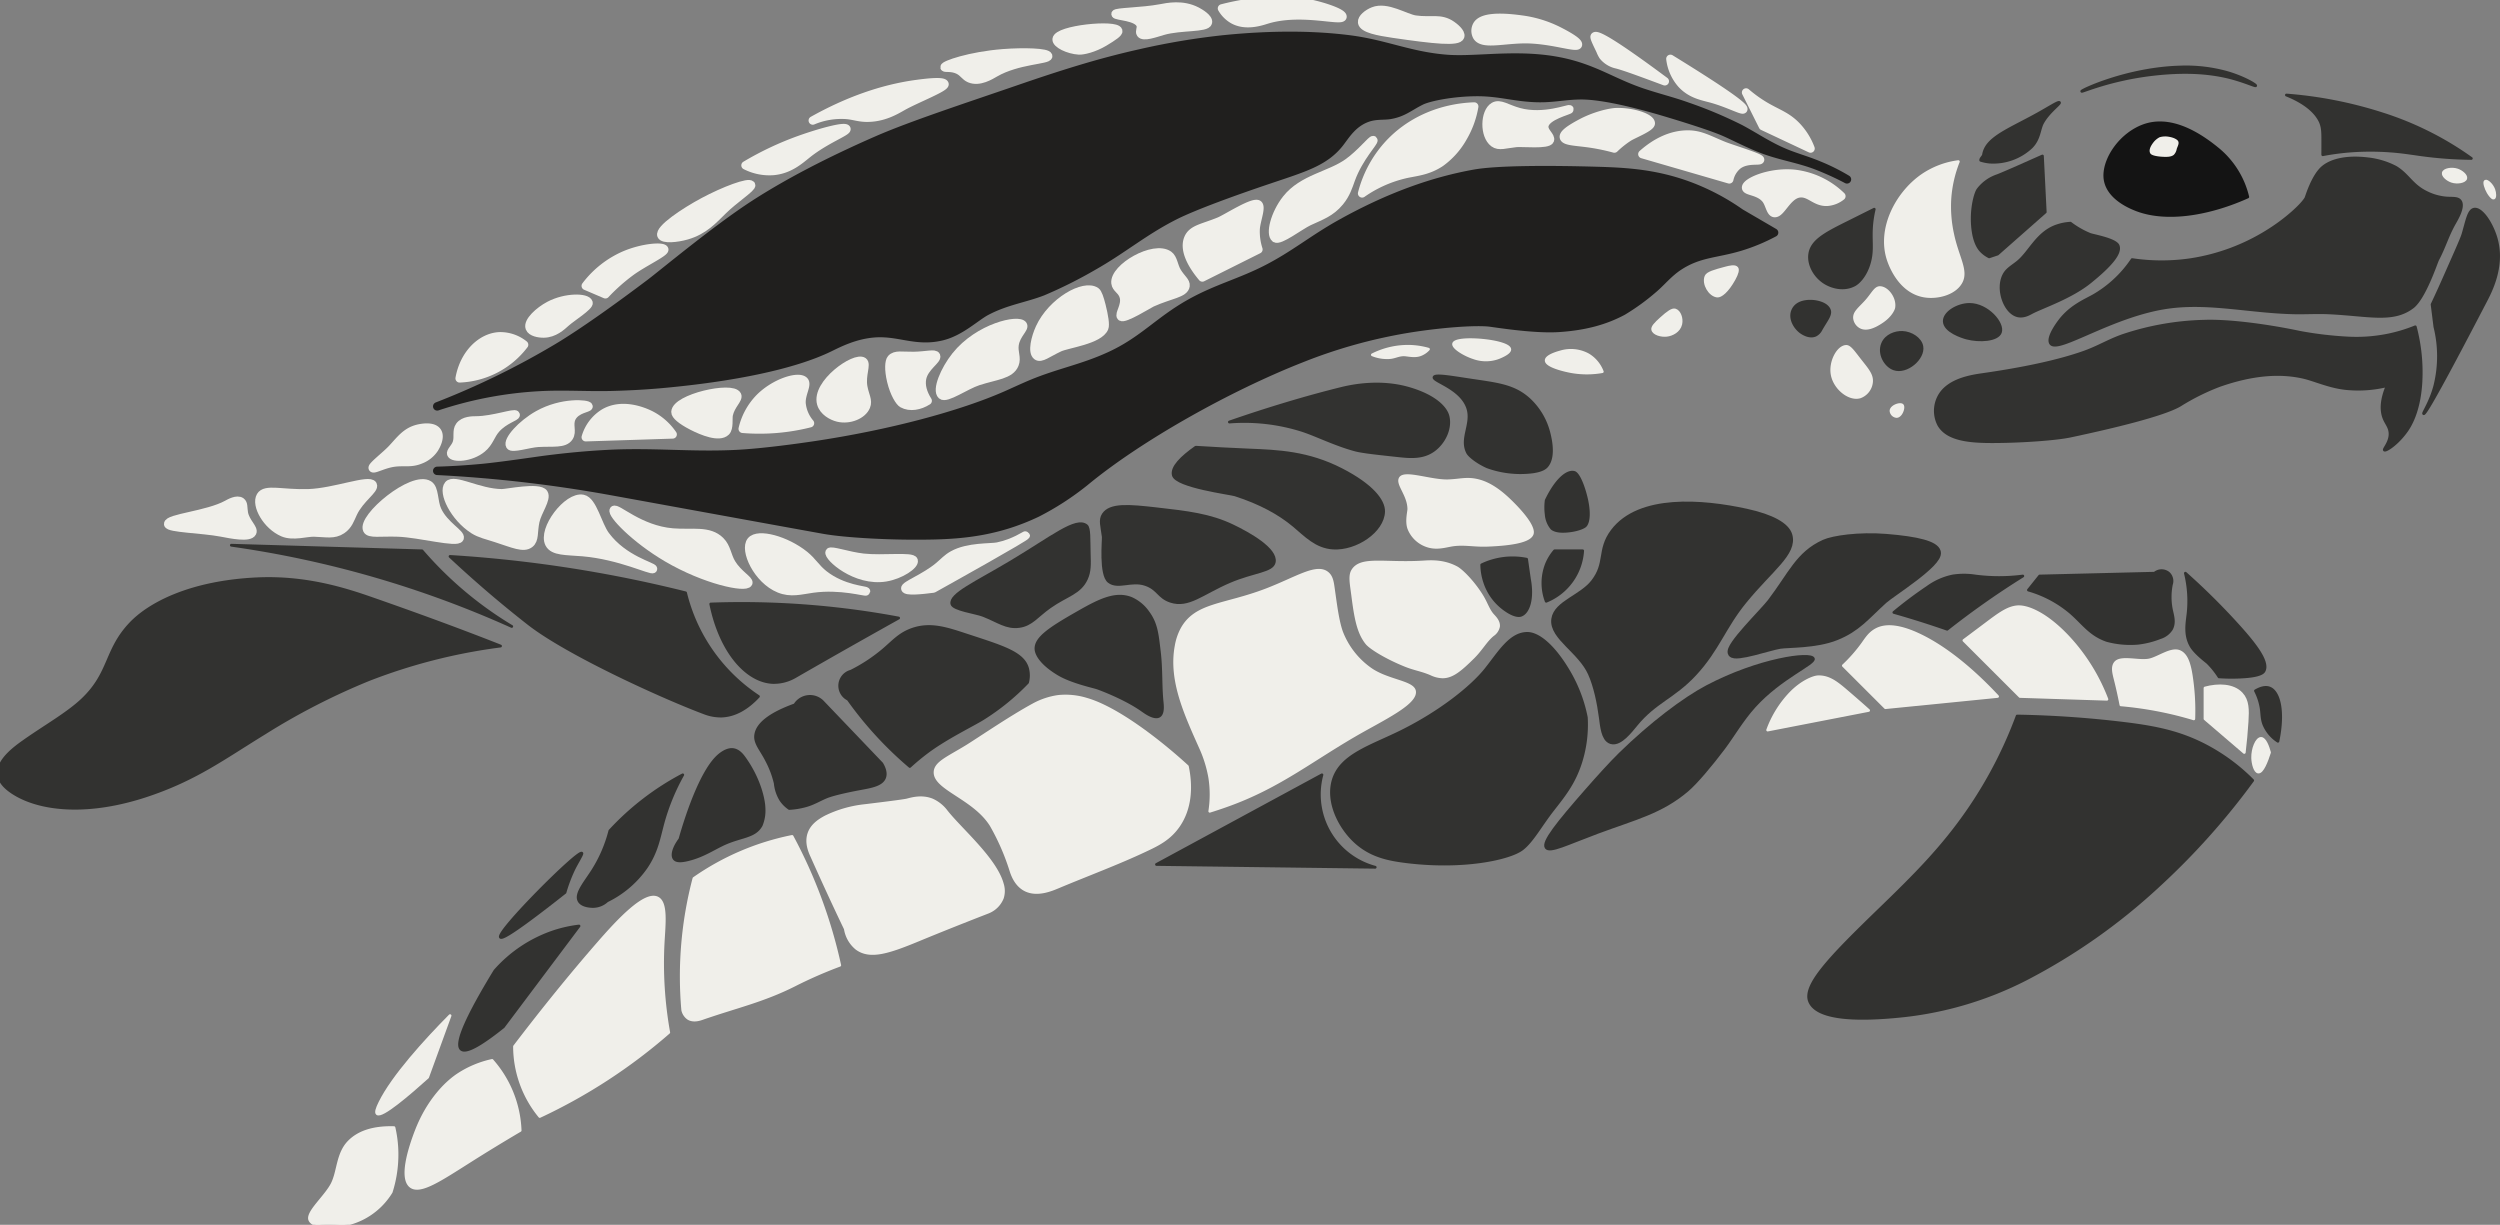 <svg id="Brown" xmlns="http://www.w3.org/2000/svg" width="512.008" height="250.838" viewBox="0 0 892 437">
  <rect x="0" y="0" width="892" height="437" fill="#808080" stroke="none"/>
  <defs>
    <style>
      .cls-1, .cls-7 {
        fill: #323230;
        stroke: #323230;
      }

      .cls-1, .cls-2, .cls-3, .cls-4, .cls-5, .cls-6, .cls-7 {
        stroke-linecap: round;
        stroke-linejoin: round;
        fill-rule: evenodd;
      }

      .cls-1, .cls-2, .cls-3, .cls-4 {
        stroke-width: 1px;
      }

      .cls-2 {
        fill: #141414;
        stroke: #141414;
      }

      .cls-3, .cls-5 {
        fill: #f0efea;
        stroke: #f0efea;
      }

      .cls-4 {
        fill: #fff5ec;
        stroke: #fff;
      }

      .cls-5, .cls-6, .cls-7 {
        stroke-width: 3px;
      }

      .cls-6 {
        fill: #201f1e;
        stroke: #201f1e;
      }
    </style>
  </defs>
  <path class="cls-1" d="M564,272c-2.346,7.358-5.84,11.684-10,17-4.282,5.472-7.378,11.311-11,14-4.5,3.338-20.9,6.983-41.328,4.435-6.305-.787-12.52-2.024-18.005-6.994-5.747-5.207-10.239-14.273-8-21.979,2.629-9.059,13.318-12,24.335-17.462,14.173-7.03,25.138-15.952,30-22,4.8-5.971,8.812-13.055,15-13,3.784,0.033,9.3,4.189,15,14a51.954,51.954,0,0,1,6,16A44.747,44.747,0,0,1,564,272Z"/>
  <path class="cls-1" d="M471.664,276.464a26.9,26.9,0,0,0,19,32.969l-78.022-1Q442.155,292.448,471.664,276.464Z"/>
  <path class="cls-1" d="M647,235c0.666,1.774-11.65,6.687-21,17-4.473,4.934-7.7,10.621-11,15-4.542,6.032-9.831,12.312-13,15-9.282,7.874-18.515,9.986-32,15-10.859,4.037-17.01,7.191-18.314,5.439-1.432-1.924,4.085-8.755,14.314-20.439,4.077-4.656,8.8-9.87,12-13,11.072-10.824,22.857-19.7,31-24C627.532,235.224,646.136,232.7,647,235Z"/>
  <path class="cls-1" d="M320.621,220.516a305,305,0,0,0-45.012-5c-7.375-.267-14.627-0.267-22.006,0,3.555,17.336,12.933,27.5,22.006,27.974a15.052,15.052,0,0,0,8-2c7-4.032,13.972-8.009,21.006-11.988C309.953,226.489,315.268,223.5,320.621,220.516Z"/>
  <path class="cls-1" d="M244.6,211.524a61.873,61.873,0,0,0,26.007,36.966c-3.924,4.236-8.312,6.784-13,6.993a16.071,16.071,0,0,1-6-1c-14.969-5.578-49.175-21.152-63.018-31.97-9.656-7.546-18.943-15.5-28.008-23.977a463.753,463.753,0,0,1,51.015,5.994C222.738,206.472,233.619,208.777,244.6,211.524Z"/>
  <path class="cls-1" d="M150.574,196.539a131.5,131.5,0,0,0,32.009,26.974A369.4,369.4,0,0,0,82.555,194.54Z"/>
  <path class="cls-2" d="M802,70.261a31.537,31.537,0,0,0-10.94-17.307c-10.905-8.872-19.6-10.571-26.338-8.065C756.9,47.8,751.143,55.927,751.007,62.4c-0.131,6.255,5.639,10.309,11.44,12.5C773.408,79.036,788.683,76.259,802,70.261Z"/>
  <path class="cls-1" d="M178.581,230.507c-14.395-5.688-30.2-11.47-46.012-16.984-9.859-3.439-23.774-7.82-41.012-6.994-23.656,1.134-38.281,8.876-45.013,15.985-8.971,9.474-7.124,17.5-17,26.975-5.308,5.088-13.312,9.552-21.006,14.986-3.583,2.531-9.605,7-9,11.989,0.265,2.195,1.835,4.532,6,6.993,9.223,5.448,26.031,7.57,48.013,0,16.712-5.755,26.185-12.878,41.012-21.979a239.364,239.364,0,0,1,37.01-18.983A199.554,199.554,0,0,1,178.581,230.507Z"/>
  <path class="cls-1" d="M719.733,255.483a367.429,367.429,0,0,1,41.011,3c10.1,1.373,18.215,3.25,27.008,7.992a68.2,68.2,0,0,1,16,11.989,255.855,255.855,0,0,1-34.009,37.964A213.523,213.523,0,0,1,722.734,349.4a125.609,125.609,0,0,1-43.012,12.988c-16.539,1.817-31.258,1.44-34.01-5-2.476-5.79,7.5-16.011,25.007-32.969,12.162-11.781,22.387-21.852,32.009-35.967A152.894,152.894,0,0,0,719.733,255.483Z"/>
  <path class="cls-3" d="M139.571,425.324a44.242,44.242,0,0,0,2-15.985,43.315,43.315,0,0,0-1-6.993c-6.7-.191-12.3,1.257-16,5-4.187,4.23-3.768,10.49-6,14.986-2.316,4.663-9.226,10.284-8,12.988,1.038,2.294,5.879,2.4,10,2a25.225,25.225,0,0,0,15-6.993A25.723,25.723,0,0,0,139.571,425.324Z"/>
  <path class="cls-3" d="M160.576,362.383q-4,10.99-8,21.98c-6.554,5.887-16.435,14.4-18.005,12.988-0.508-.456-0.052-1.866,1-4C140.169,384.045,151.825,371.211,160.576,362.383Z"/>
  <path class="cls-3" d="M175.581,378.368a39.974,39.974,0,0,1,10,24.977c-6.15,3.621-12.056,7.225-18,10.99-10.609,6.715-17.668,11.467-21,8.991-3.788-2.809-.589-13.334,2-19.981,4.217-10.828,10.7-17.171,15-19.981A35.9,35.9,0,0,1,175.581,378.368Z"/>
  <path class="cls-3" d="M238.6,368.378a196.048,196.048,0,0,1-46.013,29.972,39.444,39.444,0,0,1-9-24.977c9.974-13.09,20.016-25.5,30.008-36.965,7.134-8.189,16.523-18.22,21.006-15.985,3.264,1.626,2.393,8.99,2,15.985A139.924,139.924,0,0,0,238.6,368.378Z"/>
  <path class="cls-3" d="M299.615,344.4a176.765,176.765,0,0,0-17-45.957,92.954,92.954,0,0,0-35.01,14.986,137.366,137.366,0,0,0-4,46.956,4.832,4.832,0,0,0,2,3c1.823,1.114,4.15.3,5,0,11.994-4.177,21.71-6.27,33.009-11.988A156.739,156.739,0,0,1,299.615,344.4Z"/>
  <path class="cls-3" d="M305.617,338.406c4.755,3.53,11.276,1.439,22.006-3,7.805-3.228,16.532-6.7,25.007-9.991a9.012,9.012,0,0,0,5-5,8.229,8.229,0,0,0,0-5c-2.417-8.957-14.977-19.532-20.006-25.975a12.909,12.909,0,0,0-5-4c-3.67-1.486-7.192-.464-9,0-1.3.333-10.643,1.468-15,2a41.915,41.915,0,0,0-14,4c-2.937,1.539-5.122,3.36-6,5.994-1.1,3.3.315,6.46,1,7.993,3.962,8.862,7.954,17.56,12,25.975A11.274,11.274,0,0,0,305.617,338.406Z"/>
  <path class="cls-3" d="M423.65,273.466c1.62,7.768.892,15.189-3,20.981-3.337,4.965-7.761,6.991-12,8.991-9.8,4.623-20.382,8.538-31.009,12.988-2.428,1.017-7.7,3.3-12,1-3.406-1.824-4.586-5.688-5-6.993a81.935,81.935,0,0,0-7-15.985c-6.095-9.76-20.243-13.029-20-18.982,0.131-3.279,4.422-4.987,11-8.992,4.277-2.6,15.36-10.264,24.007-14.986a25.967,25.967,0,0,1,9-3,25.4,25.4,0,0,1,10,1C398.385,252.541,413.521,264.18,423.65,273.466Z"/>
  <path class="cls-3" d="M431.652,289.452c2.027-.632,3.994-1.287,6-2,19.465-6.9,30.982-16.915,49.014-26.974,8.811-4.916,18.9-10.028,18-13.987-0.74-3.253-9.978-3.55-16-7.993a28.819,28.819,0,0,1-10-12.988c-1.454-4.094-2.129-9.942-3-15.985-0.306-2.118-.608-3.821-2-5-3.857-3.25-11.1,1.829-22.006,5.994-14.967,5.715-25.063,4.865-30.008,13.987a20.115,20.115,0,0,0-2,6c-2.293,12.381,3.432,24.472,9,36.965a44.274,44.274,0,0,1,3,9.991A39.026,39.026,0,0,1,431.652,289.452Z"/>
  <path class="cls-3" d="M482.667,203.532c-1.182,1.9-.551,4.661,0,8.992,1.006,7.918,1.961,13.23,5,16.984,1.426,1.76,7.371,5.369,14,7.992,3.219,1.273,5.834,1.6,9,3a10.1,10.1,0,0,0,4,1c3.425,0.038,6.359-2.392,11-6.993,2.909-2.883,4.488-5.975,7-7.993a4.7,4.7,0,0,0,2-3c0.175-1.774-1.283-3.212-2-4-1.683-1.837-2.344-4.338-4-6.993-3.146-5.041-7.211-9.039-9-9.991-4.776-2.539-9.384-2.158-12-2C494.2,201.355,485.643,198.739,482.667,203.532Z"/>
  <path class="cls-3" d="M527.679,171.562c-4.2-1.123-6.652-.14-11,0-6.043.194-15.4-3.415-17.005-1-1.377,2.076,2.916,5.933,3,10.99,0.018,1.036-.926,4.374,0,6.993a10.539,10.539,0,0,0,6,5.994c3.39,1.362,6.4.479,9,0,4.417-.813,8.064.191,13,0,9.633-.371,15.145-1.639,16-4,0.7-1.929-2.011-6.2-8-11.989C534.548,174.562,530.957,172.437,527.679,171.562Z"/>
  <path class="cls-3" d="M630.708,260.479a37.755,37.755,0,0,1,8-12.988c4.01-4.211,8.262-5.941,10-6,3.806-.118,6.625,2.11,10,5,2.733,2.335,5.42,4.68,8,6.993Z"/>
  <path class="cls-3" d="M672.72,252.486l-15-14.986a54.285,54.285,0,0,0,7-7.992c1.341-1.89,2.524-3.784,5-5,3.117-1.524,7.837-1.372,15,2,9.961,4.685,19.929,13.3,28.008,21.98Z"/>
  <path class="cls-3" d="M720.733,248.49l31.009,1a68.538,68.538,0,0,0-11-18.982C732.089,220,724,216.14,719.733,216.52c-3.392.3-6.482,2.6-11,5.994-2.435,1.828-5.33,4-8,5.995Z"/>
  <path class="cls-3" d="M754.743,236.5c-1.16,1.465-.6,3.6,0,5.994q1.092,4.324,2,8.992a129,129,0,0,1,14,2q6.079,1.21,12,3a82.03,82.03,0,0,0-1-15.985c-0.651-3.832-1.61-6.912-4-7.992-3.038-1.372-7.715,2.383-11,3C762.974,236.206,756.63,234.117,754.743,236.5Z"/>
  <path class="cls-3" d="M786.752,256.482V245.493c4.714-1.288,10.046-1.157,13,2,2.276,2.427,2.274,5.722,2,9.99-0.24,3.742-.567,7.352-1,10.99Z"/>
  <path class="cls-3" d="M805.757,275.465c1.453,0.14,3.025-3.9,4-6.994-0.537-2.019-1.626-4.972-3-5-1.557-.026-3.109,3.718-3,6.993C803.826,272.557,804.588,275.351,805.757,275.465Z"/>
  <path class="cls-3" d="M767.672,54.483c-0.364-.566-0.272-1.627,1.033-3.328a6.13,6.13,0,0,1,2.045-1.728,6.682,6.682,0,0,1,3.056-.128c1.785,0.3,2.773.967,2.937,1.337,0.262,0.594-.209,1.311-0.577,2.4a3.363,3.363,0,0,1-.914,1.863c-0.725.543-1.879,0.653-3.85,0.526C769.3,55.286,767.941,54.9,767.672,54.483Z"/>
  <path class="cls-1" d="M850.77,160.572c0.454,0.432,4.679-2.212,8-6.993,2.41-3.469,4.506-9.053,5-16.984a63.632,63.632,0,0,0-2-19.982,55.719,55.719,0,0,1-10,3,56.68,56.68,0,0,1-14,1,130.846,130.846,0,0,1-17-2c-12.864-2.7-25.821-4.249-34.009-4a98.56,98.56,0,0,0-29.008,5c-5.22,1.78-8.815,4.128-14,5.994-9.877,3.551-23.35,6.174-36.01,7.992-4.135.594-12.83,1.785-16,7.993a10.926,10.926,0,0,0,0,9.991c2.96,5.223,10.759,6,19,5.994,10.607,0,22.945-.923,28.008-2,15.9-3.376,33.195-7.6,39.011-10.99a80.318,80.318,0,0,1,14-6.993c12.4-4.373,22.1-4.784,30.009-3,3.949,0.893,9.241,3.36,15,4a43.5,43.5,0,0,0,15-1c-2.043,4.816-2.4,8.8-1,11.988,0.779,1.771,1.89,2.849,2,5C852.933,157.754,850.39,160.212,850.77,160.572Z"/>
  <path class="cls-1" d="M864.774,147.584c-0.319-.2,2.5-4.208,4-9.99a43.59,43.59,0,0,0,0-20.981q-0.5-4-1-7.992c1.728-3.669,3.372-7.28,5-10.99,2.2-5.011,5.481-12.245,6-13.987,1.465-4.906,1.993-8.634,4-8.991,2.693-.48,6.543,5.368,8,10.99,2.489,9.593-2.112,18.366-4,21.98C881.954,116.853,865.7,148.168,864.774,147.584Z"/>
  <path class="cls-1" d="M731.736,122.608c2.635,3.423,22.108-10.257,42.012-12.988,14.695-2.016,29.253,1.7,45.013,2,4.165,0.078,7.841-.192,12,0,14.409,0.663,22.9,3.327,30.008-2,4.31-3.227,8.487-16.013,9-16.984,2.435-4.585,3.437-8.474,6-12.988,1.04-1.832,3.509-6.071,2-7.993-0.894-1.14-2.689-.826-5-1a19.461,19.461,0,0,1-7-2c-5.292-2.569-6.51-6.3-11-8.992a28.02,28.02,0,0,0-10-3c-8.194-.984-13.342.766-16,3-3.62,3.033-5.822,10.662-6,10.99-1.27,2.321-7.02,7.719-14,11.989a72.369,72.369,0,0,1-27.008,9.991,71.134,71.134,0,0,1-21.006,0,41.714,41.714,0,0,1-14,12.988c-3.305,1.81-8.2,3.883-12,8.991C733.354,116.475,730.409,120.883,731.736,122.608Z"/>
  <path class="cls-1" d="M815.8,33.91c5.85,2.357,10.113,5.487,11.986,9.315,0.951,1.943.99,3.978,0.989,6.653,0,1.776,0,3.656-.01,5.323a88.733,88.733,0,0,1,10-1.331,96.481,96.481,0,0,1,14,0c3.954,0.272,7.112.786,11,1.331a143.81,143.81,0,0,0,18,1.331A113.514,113.514,0,0,0,849.8,40.564,148.4,148.4,0,0,0,815.8,33.91Z"/>
  <path class="cls-3" d="M879.778,63.663c0.26-1.026-1.418-2.462-3-3-2.038-.689-4.711-0.144-5,1-0.261,1.026,1.418,2.462,3,3C876.814,65.351,879.488,64.805,879.778,63.663Z"/>
  <path class="cls-3" d="M886.78,64.662c0.538-.325,2.318,1.14,3,3,0.452,1.231.493,2.809,0,3-0.521.2-1.523-1.192-2-2C886.882,67.145,886.241,64.987,886.78,64.662Z"/>
  <path class="cls-1" d="M804.807,30.584c0.252-.254-3.965-2.879-10-4.657a54.452,54.452,0,0,0-17-2c-18.852.529-35.292,8.337-35.025,8.65,0.2,0.234,10.053-4.214,25.017-5.988,11.205-1.329,19.409-.756,26.007.665C799.844,28.557,804.572,30.82,804.807,30.584Z"/>
  <path class="cls-1" d="M728.736,55.67q0.5,9.991,1,19.981l-17,14.986-3,1a10.34,10.34,0,0,1-2.837-2.063c-1.67-1.728-2.9-4.88-3.165-9.925-0.3-5.755,1.112-10.72,2-11.989a14.441,14.441,0,0,1,7-5C716.516,61.149,723.29,58.079,728.736,55.67Z"/>
  <path class="cls-1" d="M724.734,111.618c-0.866.472-2.873,1.59-5,1-4.307-1.2-7.166-8.9-5-13.987,1.009-2.374,2.686-3.183,5-5,4.428-3.467,7-10.511,14-12.988a18.118,18.118,0,0,1,5-1,30.95,30.95,0,0,0,7,4c1.007,0.409,9.111,1.788,10,4,1.092,2.7-2.751,7.132-10,12.988C738.755,106.27,728.408,109.616,724.734,111.618Z"/>
  <path class="cls-1" d="M668.719,74.653a38.925,38.925,0,0,0-1,6.993c-0.253,5.094.593,8.246-1,12.988-1.348,4.011-3.623,6.245-5,6.993-3.755,2.039-8.217.888-11-1-3.3-2.235-5.53-6.286-5-9.99,0.666-4.669,5.472-7.226,13-10.99Z"/>
  <path class="cls-3" d="M619.705,95.633c0.457,0.579.165,1.9-1,4-2.4,4.324-4.745,6.137-6,5.995-2.691-.306-5.069-4.365-4-6.994,0.508-1.251,3.1-1.965,7-3C617.194,95.239,619.042,94.794,619.705,95.633Z"/>
  <path class="cls-3" d="M597.7,110.619c-1.009-.315-2.6.841-5,3-2.077,1.868-3.21,3.08-3,4,0.338,1.481,3,2.23,5,2,1.879-.218,4.44-1.468,5-4C600.139,113.635,599.283,111.114,597.7,110.619Z"/>
  <path class="cls-3" d="M571.691,132.6a31.6,31.6,0,0,1-11,0c-2.521-.454-9-1.981-9-4,0-1.452,3.376-2.56,5-3a12.854,12.854,0,0,1,10,1A11.972,11.972,0,0,1,571.691,132.6Z"/>
  <path class="cls-3" d="M518.677,122.608c-0.406,1.406,3.817,3.952,7,4.995a12.928,12.928,0,0,0,9,0c2.016-.812,4.121-1.933,4-3C538.336,121.525,519.479,119.83,518.677,122.608Z"/>
  <path class="cls-3" d="M489.669,126.6a28.132,28.132,0,0,1,14-3,27,27,0,0,1,6,1,7.417,7.417,0,0,1-3,2c-2.174.745-4.586-.062-6,0-2.014.088-2.99,0.879-5,1A14.058,14.058,0,0,1,489.669,126.6Z"/>
  <path class="cls-4" d="M588.7,162.57"/>
  <path class="cls-1" d="M693.726,114.615c-0.059-3.1,4.827-5.995,9-5.994,6.385,0,12.2,6.783,11,9.99-1.034,2.78-7.456,3.208-12,2C700.012,120.153,693.792,118.145,693.726,114.615Z"/>
  <path class="cls-3" d="M678.721,144.587c-0.725-.725-3.95.374-4,2a2.17,2.17,0,0,0,2,2C678.347,148.533,679.447,145.312,678.721,144.587Z"/>
  <path class="cls-1" d="M671.719,122.608c-1.5,3.59.938,7.893,4,8.991,4.557,1.634,10.741-3.736,10-7.992-0.472-2.725-3.768-4.895-7-5C676.294,118.536,672.966,119.627,671.719,122.608Z"/>
  <path class="cls-3" d="M658.716,123.607c-2.86.071-5.8,5.418-5,9.99,0.879,5,6.16,9.185,10,7.993a6.236,6.236,0,0,0,4-5c0.382-2.656-1.219-4.464-4-7.993C661.4,125.658,660.068,123.573,658.716,123.607Z"/>
  <path class="cls-3" d="M670.719,102.626c-1.7.018-2.582,2.345-5,5-2.333,2.556-4.231,3.865-4,5.994a4.109,4.109,0,0,0,2,3c1.778,1.034,4.372.513,8-2,2.684-1.855,3.877-4.08,4-4.995C676.174,106.284,673.267,102.6,670.719,102.626Z"/>
  <path class="cls-1" d="M652.714,110.619c0.64,1.719-1.058,3.562-3,6.993a4.337,4.337,0,0,1-2,2c-1.97.851-4.226-.467-5-1-2.258-1.55-4.377-5-3-7.992,1.65-3.587,6.515-3.231,8-3C649.041,107.831,651.945,108.554,652.714,110.619Z"/>
  <path class="cls-1" d="M164.578,374.372c-2.85-2.373,5-16.487,12-27.974a48.66,48.66,0,0,1,21.006-13.987,46.34,46.34,0,0,1,9-2L179.582,366.38C173.361,371.357,166.593,376.05,164.578,374.372Z"/>
  <path class="cls-1" d="M544.684,199.536q0.5,3.5,1,6.993c1.337,7.171-.35,12.042-3,12.988-1.262.45-3.756-.318-7-3a19.349,19.349,0,0,1-6-8.992,20.749,20.749,0,0,1-1-5.994A25.533,25.533,0,0,1,544.684,199.536Z"/>
  <path class="cls-1" d="M564.69,196.539a20.855,20.855,0,0,1-13,17.983,18.6,18.6,0,0,1,0-12.988,17.346,17.346,0,0,1,3-5h10Z"/>
  <path class="cls-1" d="M561.689,168.565c1.139,0.3,2.709,3.186,4,7.992,1.555,5.782,1.2,9.657,0,10.99-0.647.716-3.384,1.775-7,2-2.5.154-4.077-.244-5-1a8.875,8.875,0,0,1-2-5,19.3,19.3,0,0,1,0-5C555.067,171.413,559.069,167.883,561.689,168.565Z"/>
  <path class="cls-1" d="M511.675,134.6c0.335-1.093,6.231-.013,13,1,9.768,1.459,15.579,2.007,21.006,6.993a24.387,24.387,0,0,1,7,11.989c1.629,6.441.806,10.18-1,11.989-1.083,1.084-3.447,1.807-7,2a34.754,34.754,0,0,1-14-2c-3.73-1.651-6.455-3.973-7-5-2.716-5.081,1.873-10.322,0-15.985C521.322,138.461,511.237,136.022,511.675,134.6Z"/>
  <path class="cls-1" d="M438.654,150.582a68.155,68.155,0,0,1,26.008,3c5.21,1.706,11.935,5.126,19,6.993,2.794,0.738,9.514,1.393,15,2,4.663,0.514,9.125.881,13-2,3.554-2.637,6.035-7.6,5-11.989-0.74-3.145-4.787-7.317-14-9.99-10.251-2.974-20.2-.938-24.007,0C466.218,141.661,452.351,145.829,438.654,150.582Z"/>
  <path class="cls-1" d="M445.656,160.572c-6.286-.262-12.59-0.6-19-1-5.08,3.565-8.744,7.19-8,9.991,1.056,3.988,20.339,6.458,22.006,6.993,9,2.891,15.781,6.627,21.006,10.99,4.137,3.455,7.909,7.63,14,7.992,8.138,0.485,17.791-6,18-12.987,0.121-3.959-4.206-9.438-15-14.986C466.642,161.388,456,161,445.656,160.572Z"/>
  <path class="cls-1" d="M454.659,200.535c-0.6,3.328-7.293,3.255-16,6.993-9.772,4.193-14.583,9.113-21.006,6.994-4.353-1.437-4.431-4.451-9-6-5.01-1.691-9.748,1.5-13-1-3.185-2.442-1.877-15.016-2-15.985-0.488-3.836-1.312-6.006,0-7.992,2.473-3.748,9.287-3.092,19-2,11.1,1.249,19.052,2.209,27.008,5.994C445.555,190.354,455.492,195.91,454.659,200.535Z"/>
  <path class="cls-1" d="M387.64,187.547c1.105,0.884.844,4.8,1,9.991,0.118,3.892.2,6.357-1,8.991-2.335,5.117-7.02,5.788-13,9.991-4.645,3.262-6.555,6.4-11,6.993-4.623.613-7.425-1.84-13-4-2.532-.979-10.5-2.022-11-4-0.857-3.389,8.433-7.478,21-14.986C375.321,191.763,383.952,184.6,387.64,187.547Z"/>
  <path class="cls-1" d="M413.647,232.505c-0.737-6.158-1.037-9.976-4-13.987a14.462,14.462,0,0,0-6-5c-5.639-2.251-11.449.685-19.006,5-9.7,5.535-15.122,9.026-15,12.988,0.067,2.254,2.367,5.613,8,8.991,4.8,2.877,12.615,4.492,14,5,2.544,0.922,10.418,4.025,16,7.992,0.973,0.691,4.266,3.085,6,2,1.441-.9,1.126-3.774,1-5C414.032,244.518,414.411,238.886,413.647,232.505Z"/>
  <path class="cls-1" d="M324.622,273.466a131.389,131.389,0,0,1-15-14.985c-2.471-2.9-4.791-5.883-7-8.992a5.353,5.353,0,0,1,1-9.991,58.175,58.175,0,0,0,12-7.992c3.344-2.905,5.6-5.494,10-6.994,6.356-2.166,12.021-.3,19,2,12.9,4.253,20.453,6.36,22.006,11.989a9.89,9.89,0,0,1,0,5,82.968,82.968,0,0,1-16,12.987c-3.524,2.18-13.326,6.931-20.006,11.989C328.533,270.055,326.539,271.714,324.622,273.466Z"/>
  <path class="cls-1" d="M293.614,250.488a6.318,6.318,0,0,0-10,1c-7.845,2.833-13.592,6.442-14,10.99-0.255,2.813,2.006,5.024,4,8.991a34.17,34.17,0,0,1,3,7.993,13.849,13.849,0,0,0,2,5.994,11.376,11.376,0,0,0,3,3,27.42,27.42,0,0,0,6-1c2.646-.749,4.476-1.91,7-3,2.329-1,7.376-2.133,12-3,4.176-.78,8.016-1.37,9-4,0.538-1.433.107-3.155-1-5Z"/>
  <path class="cls-1" d="M240.6,306.436c0.84,1.023,2.847.9,6,0,4.314-1.228,7.532-3.3,11-5,6.535-3.2,11.636-2.613,14-6.993a13.565,13.565,0,0,0,1-6c-0.076-3.453-1.821-10.758-7-17.983-0.865-1.206-2.1-2.721-4-3-1.13-.164-2.888.227-5,2-5.887,4.933-11.117,19.812-14,29.972C240.257,302.594,239.629,305.254,240.6,306.436Z"/>
  <path class="cls-1" d="M243.6,276.464a76.417,76.417,0,0,0-7,16.984c-1.512,5.53-2.2,10.347-6,15.985a36.365,36.365,0,0,1-14,11.989,7.4,7.4,0,0,1-5,2c-0.807,0-3.988-.115-5-2-1.374-2.555,2.147-6.487,5-10.99a49.367,49.367,0,0,0,6-13.987A96.6,96.6,0,0,1,243.6,276.464Z"/>
  <path class="cls-1" d="M207.59,304.438c0.3,0.266-1.925,3.694-3,5.994a54.688,54.688,0,0,0-3,7.992c-7.753,6.117-21.953,17.162-23.007,15.985C176.982,332.623,206.272,303.276,207.59,304.438Z"/>
  <path class="cls-1" d="M721.734,205.53c-5.139,3.2-10.07,6.485-15,9.991-4.107,2.918-8.048,5.87-12,8.991-3.009-1.05-5.965-2.034-9-3-3.344-1.06-6.626-2.043-10-3a147.958,147.958,0,0,1,12-8.992,23.417,23.417,0,0,1,9-4,26.22,26.22,0,0,1,8,0A65.473,65.473,0,0,0,721.734,205.53Z"/>
  <path class="cls-1" d="M804.757,246.492q3-1.747,5-1c3.449,1.3,5.2,8.371,3,18.982a13.082,13.082,0,0,1-5-5.994c-0.827-2.135-.624-3.737-1-6A20.879,20.879,0,0,0,804.757,246.492Z"/>
  <path class="cls-1" d="M791.753,241.5a30.018,30.018,0,0,0-4-5c-0.382-.383-4.51-3.388-6-5.994-2.348-4.1-1.385-8.339-1-11.989a41.744,41.744,0,0,0-1-13.987,243.186,243.186,0,0,1,20,19.981c5.2,5.877,9.82,11.932,8,14.986-0.633,1.064-3.093,1.727-7,2A65.338,65.338,0,0,1,791.753,241.5Z"/>
  <path class="cls-1" d="M774.748,208.527a23.107,23.107,0,0,0,0,8.992c0.44,2.1,1.308,4.679,0,6.993a7.3,7.3,0,0,1-4,3,31.141,31.141,0,0,1-8,2,32,32,0,0,1-11-1c-6.044-2.091-8.442-6.063-13-9.991a40.608,40.608,0,0,0-15-7.993l4-5,41.012-1a3.9,3.9,0,0,1,5,0A3.817,3.817,0,0,1,774.748,208.527Z"/>
  <path class="cls-1" d="M734.776,36.572c0.557,0.337-3.86,3.32-6.015,7.319-1.2,2.228-1.071,5.73-4.016,8.649a19.833,19.833,0,0,1-14.764,5.3,15.425,15.425,0,0,1-3.25-.647c-0.1-.666.9-1.332,1-2,0.878-5.536,7.712-8.332,17.029-13.307C730.7,38.723,734.227,36.239,734.776,36.572Z"/>
  <path class="cls-3" d="M698.727,57.669a43.979,43.979,0,0,0-3,12.988,45.91,45.91,0,0,0,1,12.988c1.711,8.115,5.192,12.854,3,16.984s-8.351,5.729-13,5c-8.455-1.333-12.065-10.124-13-12.988-3.628-11.07,3.026-23.677,12-29.972A29.536,29.536,0,0,1,698.727,57.669Z"/>
  <path class="cls-5" d="M296,197c-0.749,1.586,9.262,10.762,20,9,5.415-.889,10.466-4.443,10-6-0.5-1.655-11.069-.215-18-1C302.557,198.383,296.4,196.153,296,197Z"/>
  <path class="cls-5" d="M333,210c-4.3.571-9.7,1.1-10,0-0.317-1.148,6.918-3.739,12-8,1.835-1.538,2.906-2.839,5-4,5.469-3.034,13.479-2.473,16-3,5.952-1.243,9.9-4.176,10-4C366.248,191.458,339.076,206.607,333,210Z"/>
  <path class="cls-5" d="M309,211c0.054-.4-8.223-0.677-15-6-2.975-2.337-4.046-4.636-7-7-6.512-5.211-16.512-8.013-19-5-2.62,3.173,2.245,13.822,10,17,4.193,1.718,7.633.6,12,0C299.983,208.621,308.943,211.415,309,211Z"/>
  <path class="cls-5" d="M257,193c2.312,2.295,2.36,5.292,4,8,2.368,3.91,6.435,6.01,6,7-0.873,1.986-15.3-.947-29-9-11.626-6.836-19.94-15.7-19-17,0.882-1.22,9.152,7.016,21,8C246.948,190.577,252.946,188.976,257,193Z"/>
  <path class="cls-5" d="M208,178c3.526,0.738,5.205,9.187,8,13,6.457,8.809,17.286,11.188,17,12-0.3.844-11.839-4.874-25-6-5.939-.508-10.534-0.195-12-3C193.356,188.941,202.53,176.855,208,178Z"/>
  <path class="cls-5" d="M194,176c1.252,1.915-2.251,6.494-3,10-0.831,3.888-.137,6.557-2,8-2.193,1.7-5.754.029-12-2-3.148-1.023-5.784-1.583-8-3-7-4.475-11.2-13.358-9-16,2.048-2.458,10.743,2.92,19,3C180.871,176.018,192.4,173.548,194,176Z"/>
  <path class="cls-5" d="M153,173c2.135,1.34,1.591,5.9,3,9,2.507,5.516,8.645,8.418,8,10-0.8,1.958-14.243-1.724-22-2-6.254-.222-10.239.631-11-1C128.96,184.625,147.245,169.389,153,173Z"/>
  <path class="cls-5" d="M133,173c0.832,1.606-4.556,4.843-7,10-1.082,2.282-1.693,4.439-4,6-2.857,1.932-5.614,1.112-10,1-2.6-.067-7.443,1.509-11,0-5.853-2.482-9.877-9.834-8-13,1.7-2.867,7.7-.7,17-1C119.383,175.7,131.827,170.736,133,173Z"/>
  <path class="cls-5" d="M86,179c0.983,0.7.667,2.095,1,4,0.585,3.349,3.7,5.561,3,7-0.98,2.01-7.469.675-11,0-6.9-1.318-18.866-1.48-19-3-0.191-2.171,14.06-3.184,21-7C81.859,179.528,84.56,177.977,86,179Z"/>
  <path class="cls-6" d="M621,76l12,7a66.218,66.218,0,0,1-12,5c-8.7,2.641-14.675,2.207-22,7-3.663,2.4-6.216,5.656-9,8a77.918,77.918,0,0,1-11,8c-5.862,3.14-13.015,5.376-23,6-9.109.569-23.344-1.871-25-2-5.863-.458-16.776.44-27,2a183.1,183.1,0,0,0-40,11c-25.437,10.028-57.373,27.753-77,44a99.423,99.423,0,0,1-17,11c-13.743,6.566-26.083,7.744-37,8-14.679.344-31.489-.652-39-2-13.043-2.34-71.053-12.928-77-14a486.558,486.558,0,0,0-61-7c5.355-.163,10.617-0.492,16-1,7.009-.662,19.43-2.544,23-3,7.58-.967,14.859-1.633,22-2,16.315-.838,29.686.84,46,0,7.335-.378,17.5-1.6,27-3,27.734-4.093,53.047-10.971,69-18,1.885-.831,6.456-2.943,9-4,9.955-4.134,18.2-5.5,28-10,12-5.507,17.444-12.6,29-19,9.4-5.2,17.439-7.1,27-12,9.743-4.992,16.45-10.648,26-16,17.917-10.042,33.672-15.408,48-18,8.354-1.511,27.392-1.487,44-1,11.929,0.35,24.431,1.108,39,8A80.877,80.877,0,0,1,621,76Z"/>
  <path class="cls-5" d="M657,70a9.19,9.19,0,0,1-5,2c-4.278.254-6.307-3.506-10-3-4.422.606-6.625,7.544-9,7-1.369-.314-1.632-3.351-3-5-2.45-2.954-6.856-2.646-7-4-0.209-1.972,8.232-5.78,17-5A28.678,28.678,0,0,1,657,70Z"/>
  <path class="cls-5" d="M617,64a8.943,8.943,0,0,1,3-5c3.138-2.457,7.852-1.341,8-2,0.174-.775-9.918-3.761-13-5-5.266-2.117-8.26-4.063-13-4-5.656.075-11.062,2.619-16,7Z"/>
  <path class="cls-5" d="M576,53a33.863,33.863,0,0,1,5-4c1.743-1.141,8.02-3.543,8-5-0.028-2.012-6.306-4.058-12-4-2.276.023-7.779,1.192-13,4-4.15,2.232-6.271,3.834-6,5,0.317,1.363,3.748,1.46,8,2A72.89,72.89,0,0,1,576,53Z"/>
  <path class="cls-5" d="M533,38c-3.327,1.964-3.576,10.347,0,13,1.869,1.387,4.1.392,8,0,2.111-.212,11.364.744,12-1,0.5-1.375-2.237-2.934-2-5,0.426-3.712,9.107-5.569,9-6s-9.177,3.387-18,1C537.588,38.806,535.173,36.717,533,38Z"/>
  <path class="cls-5" d="M526,38a32.519,32.519,0,0,1-4,11,27.794,27.794,0,0,1-8,9c-4.37,2.906-8.388,3.258-12,4a44.334,44.334,0,0,0-16,7,41.017,41.017,0,0,1,9-17C502.88,43.145,514.191,38.43,526,38Z"/>
  <path class="cls-5" d="M478,72c2.306-2.8,3.114-5.551,4-8,2.863-7.915,8.555-13.55,8-14-0.468-.379-4.261,4.588-9,8-6.48,4.666-16.23,5.7-22,13-4.167,5.272-5.948,12.5-4,14,1.522,1.168,8.753-4.477,12-6C471.244,77.009,474.776,75.918,478,72Z"/>
  <path class="cls-5" d="M449,73c1.182,1.13-.9,5.914-1,9a20.984,20.984,0,0,0,1,7L429,99c-3.9-4.626-6.726-9.991-5-14,1.426-3.313,5.23-3.632,11-6C437.64,77.917,447.439,71.507,449,73Z"/>
  <path class="cls-5" d="M423,102c0.208-1.517-1.559-2.617-3-5-1.314-2.174-1.314-4.8-3-6-5.264-3.735-19.582,4.5-19,10,0.216,2.043,2.388,2.5,3,5,0.756,3.087-1.872,6.086-1,7,1.028,1.077,10.026-4.561,11-5C417.6,105.025,422.625,104.736,423,102Z"/>
  <path class="cls-5" d="M394,117c0.449-1.077-.063-4.327-1-8-0.647-2.537-1.29-4.513-2-5-4.236-2.9-15.711,3.642-20,13-1.561,3.406-2.887,8.661-1,10,1.446,1.026,3.716-1,8-3C380.9,122.648,392.2,121.313,394,117Z"/>
  <path class="cls-5" d="M362,130c0.94-2.328-.407-4.285,0-7,0.555-3.7,3.678-5.835,3-7-1.4-2.4-15.805.73-24,11-3.981,4.989-6.994,12.206-5,14,1.6,1.444,8.553-3.558,13-5C355.27,133.967,360.48,133.764,362,130Z"/>
  <path class="cls-5" d="M331,143c-2.849,1.817-6.34,2.471-9,1-1.044-.577-2.936-3.569-4-8-1-4.182-.781-7.122,0-8,1.457-1.638,3.9-.933,8-1,4.683-.077,7.563-1.035,8,0,0.57,1.35-4.179,3.906-5,8C328.493,137.527,329.246,140.216,331,143Z"/>
  <path class="cls-5" d="M308,129c1.332,0.939-.74,4.815,0,9,0.558,3.157,1.881,4.863,1,7-1.266,3.072-5.96,4.977-10,4-2.231-.539-5.218-2.217-6-5C290.991,136.848,305.093,126.951,308,129Z"/>
  <path class="cls-5" d="M289,151a12.761,12.761,0,0,1-3-7c-0.26-3.366,2.12-6.607,1-8-1.768-2.2-10.428.375-16,6a23.334,23.334,0,0,0-6,11A73.246,73.246,0,0,0,289,151Z"/>
  <path class="cls-5" d="M259,154c1.274-1.264.712-4.611,1-6,0.725-3.5,3.681-5.661,3-7-1.755-3.451-21.839,1.04-22,6-0.036,1.119,2.022,2.954,6,5C250.564,153.833,256.649,156.332,259,154Z"/>
  <path class="cls-5" d="M240,155a21.255,21.255,0,0,0-8-7c-2.838-1.406-10.4-4.349-16.667-.5A15.079,15.079,0,0,0,209,156Z"/>
  <path class="cls-5" d="M182,159c-1.11-1.847,4.044-7.657,10-11,8.572-4.811,17.873-3.885,18-3,0.088,0.614-4.391.877-6,4-1.308,2.54.391,4.915-1,7-1.651,2.473-5.717,1.691-11,2C188.719,158.192,182.73,160.213,182,159Z"/>
  <path class="cls-5" d="M133,167c-0.415-.666,4.609-4.423,7-7,2.85-3.071,4.878-5.95,9-7,1.228-.313,5.51-1.183,7,1,1.337,1.959-.477,5.163-1,6a10.29,10.29,0,0,1-5,4c-3.293,1.352-5.462.616-9,1C137.069,165.427,133.4,167.636,133,167Z"/>
  <path class="cls-5" d="M161,162c-0.4-.835,1.41-2.2,2-4,0.7-2.136-.225-4.314,1-6,1.476-2.032,4.693-1.986,6-2,6.081-.067,13.74-2.885,14-2,0.195,0.663-4.07,1.71-7,5-2.038,2.289-2.353,4.813-5,7C167.934,163.36,161.727,163.536,161,162Z"/>
  <path class="cls-6" d="M659,64a71.464,71.464,0,0,0-10-5c-3.763-1.589-7.589-2.671-11-4-6.438-2.508-10.915-5.728-17-9a152.412,152.412,0,0,0-19-8c-5.466-1.953-10.5-3.154-16-5-9.4-3.154-15.446-7.333-25-10-16.9-4.718-33.239-1.036-45-2-13.314-1.091-21.742-5.367-35-7-12.81-1.578-27.351-1.643-44,0a253.805,253.805,0,0,0-30,5c-15.135,3.377-28.565,7.682-44,13-17.6,6.063-37.755,12.655-50,18-16.752,7.313-31.98,15.2-44,23-13.581,8.814-32.52,24.619-37,28-11.438,8.632-24.042,17.649-33,23a284.869,284.869,0,0,1-43,21,139.244,139.244,0,0,1,38-7c8.323-.337,15.673.2,24,0q9.33-.227,18-1c25.12-2.266,47.085-6.678,60-13,3.414-1.671,8.611-4.293,15-5,9.409-1.042,15.4,3.293,25,1,6.742-1.61,12.028-6.908,16-9,6.966-3.67,13.584-4.52,20-7a160.176,160.176,0,0,0,18-9c10.713-6.047,18.029-12.434,29-18,7-3.55,21.445-8.769,34-13,12.2-4.113,19.727-6.242,25-13,2.176-2.789,4.68-7.153,10-9,2.952-1.025,5.754-.614,8-1,4.7-.808,6.886-2.961,11-5,2.863-1.419,11.246-3.124,19.917-3.167C535.188,32.793,540.729,34.879,549,35c5.46,0.08,9.54-.962,15-1,7.077-.049,18.383,2.54,30,6,7.58,2.258,16.477,5.074,21,7,3.62,1.541,10.122,5.043,16,7,5.754,1.916,11.087,2.771,17,5A103.4,103.4,0,0,1,659,64Z"/>
  <path class="cls-5" d="M164,135c1.588-8.806,7.692-14.586,14-15a13.528,13.528,0,0,1,9,3A30.4,30.4,0,0,1,164,135Z"/>
  <path class="cls-5" d="M194,119c-1.736.024-4.425-.46-5-2-0.85-2.276,3.358-6.079,7-8,5.831-3.076,13.371-2.953,14-1,0.389,1.207-6.108,5.3-8,7C200.372,116.464,197.751,118.949,194,119Z"/>
  <path class="cls-5" d="M209,102a34.7,34.7,0,0,1,14-11c6.538-2.739,13.63-3.192,14-2,0.329,1.059-7.553,4.716-12,8a66.986,66.986,0,0,0-9,8Z"/>
  <path class="cls-5" d="M236,84c0.625,1.476,5.473,1.007,9,0,6.193-1.768,9.577-5.632,13-9,4.05-3.986,10.48-8.127,10-9-0.712-1.3-9.617,2.044-17,6C244.25,75.617,235.044,81.743,236,84Z"/>
  <path class="cls-5" d="M276,61c5.648-.538,9.275-3.815,12-6,6.511-5.22,14.394-8.047,14-9-0.492-1.191-9.924,1.437-17,4a111.434,111.434,0,0,0-19,9A18.658,18.658,0,0,0,276,61Z"/>
  <path class="cls-5" d="M290,43a26.3,26.3,0,0,1,12-2c2.533,0.209,4.372.946,7,1,5.987,0.124,10.437-2.546,13-4,4.748-2.694,15.353-6.773,15-8-0.321-1.116-5.481-.616-10,0C314.577,31.695,302.23,36.166,290,43Z"/>
  <path class="cls-5" d="M337,24c0.078,0.405,2.6-.218,5,1,1.878,0.954,2.261,2.258,4,3,3.383,1.443,7.427-1.088,9-2,8.073-4.679,19.17-4.572,19-6-0.16-1.346-8.916-1.545-16-1C346.051,19.919,336.842,23.179,337,24Z"/>
  <path class="cls-5" d="M377,14c-0.151,1.65,4.174,3.777,8,4,1.4,0.082,5.254-.763,9-3,3.359-2.006,5.193-3.318,5-4C398.272,8.428,377.324,10.465,377,14Z"/>
  <path class="cls-5" d="M407,12c-0.536-.759.315-1.912,0-3-0.946-3.27-8.982-3.18-9-4-0.017-.774,9.431-0.763,16-2,2.585-.487,7.908-1.643,13,1,1.072,0.557,4.319,2.441,4,4-0.432,2.107-9.816,1.21-16,3C412.048,11.855,407.965,13.367,407,12Z"/>
  <path class="cls-5" d="M436,3a10.824,10.824,0,0,0,4,4c4.528,2.51,9.908.642,12,0,12.113-3.718,26.713.884,27-1,0.211-1.389-6.993-3.854-13-5a63.976,63.976,0,0,0-20,0A89.381,89.381,0,0,0,436,3Z"/>
  <path class="cls-5" d="M486,8c-0.2-1.49,2-3.2,4-4,4.845-1.936,11.409,2.482,15,3,5.623,0.811,8.947-.82,13,2,0.819,0.57,3.454,2.578,3,4-0.648,2.031-8.977,1.214-24-1C491.888,11.247,486.3,10.238,486,8Z"/>
  <path class="cls-5" d="M527,13a4.136,4.136,0,0,1,0-4c1.4-2.545,6.591-3.318,16-2a40.894,40.894,0,0,1,13,4c2.677,1.349,7.375,3.9,7,5-0.469,1.379-10.277-2.3-20-2C535.232,14.239,528.891,16.023,527,13Z"/>
  <path class="cls-5" d="M571,18c-1.36-2.807-2.27-4.685-2-5,1.228-1.435,16.309,9.549,25,16-5.972-2.212-13.519-5.071-17-6a8.668,8.668,0,0,1-5-3A10.48,10.48,0,0,1,571,18Z"/>
  <path class="cls-5" d="M600,30a16.339,16.339,0,0,1-4-9c8.9,5.487,26.757,16.612,26,18-0.336.617-5.813-2.4-12-4C606.967,34.213,603.145,33.412,600,30Z"/>
  <path class="cls-5" d="M623,33a47.247,47.247,0,0,0,7,5c4.415,2.572,7.585,3.459,11,7a23.423,23.423,0,0,1,5,8l-17-8Z"/>
  <path class="cls-7" d="M568,240c-3.66-8.136-13.813-13.066-13-19,0.729-5.322,9.712-7.441,14-13,5.309-6.883,2.1-11.482,7-18,9.144-12.175,31.245-10.446,47-7,9.259,2.025,14.061,4.954,15,8,1.839,5.966-6.542,11.464-16,23-7.637,9.315-9.8,17.175-18,26-7.406,7.972-14.107,9.58-21,18-1.839,2.247-5.395,6.831-8,6-2.205-.7-2.6-4.93-3-8C571.3,250.645,570.051,244.558,568,240Z"/>
  <path class="cls-7" d="M618,233c-1.409-2.143,11.375-14.543,14-18,7.508-9.886,10.012-16.917,19-21,3.173-1.441,12.291-2.784,22-2,11.082,0.9,17.349,2.519,18,5,0.992,3.781-16.281,14.529-19,17-6.474,5.883-9.46,9.969-17,13-7.176,2.885-16.982,2.519-20,3C631.207,230.6,619.191,234.811,618,233Z"/>
</svg>
